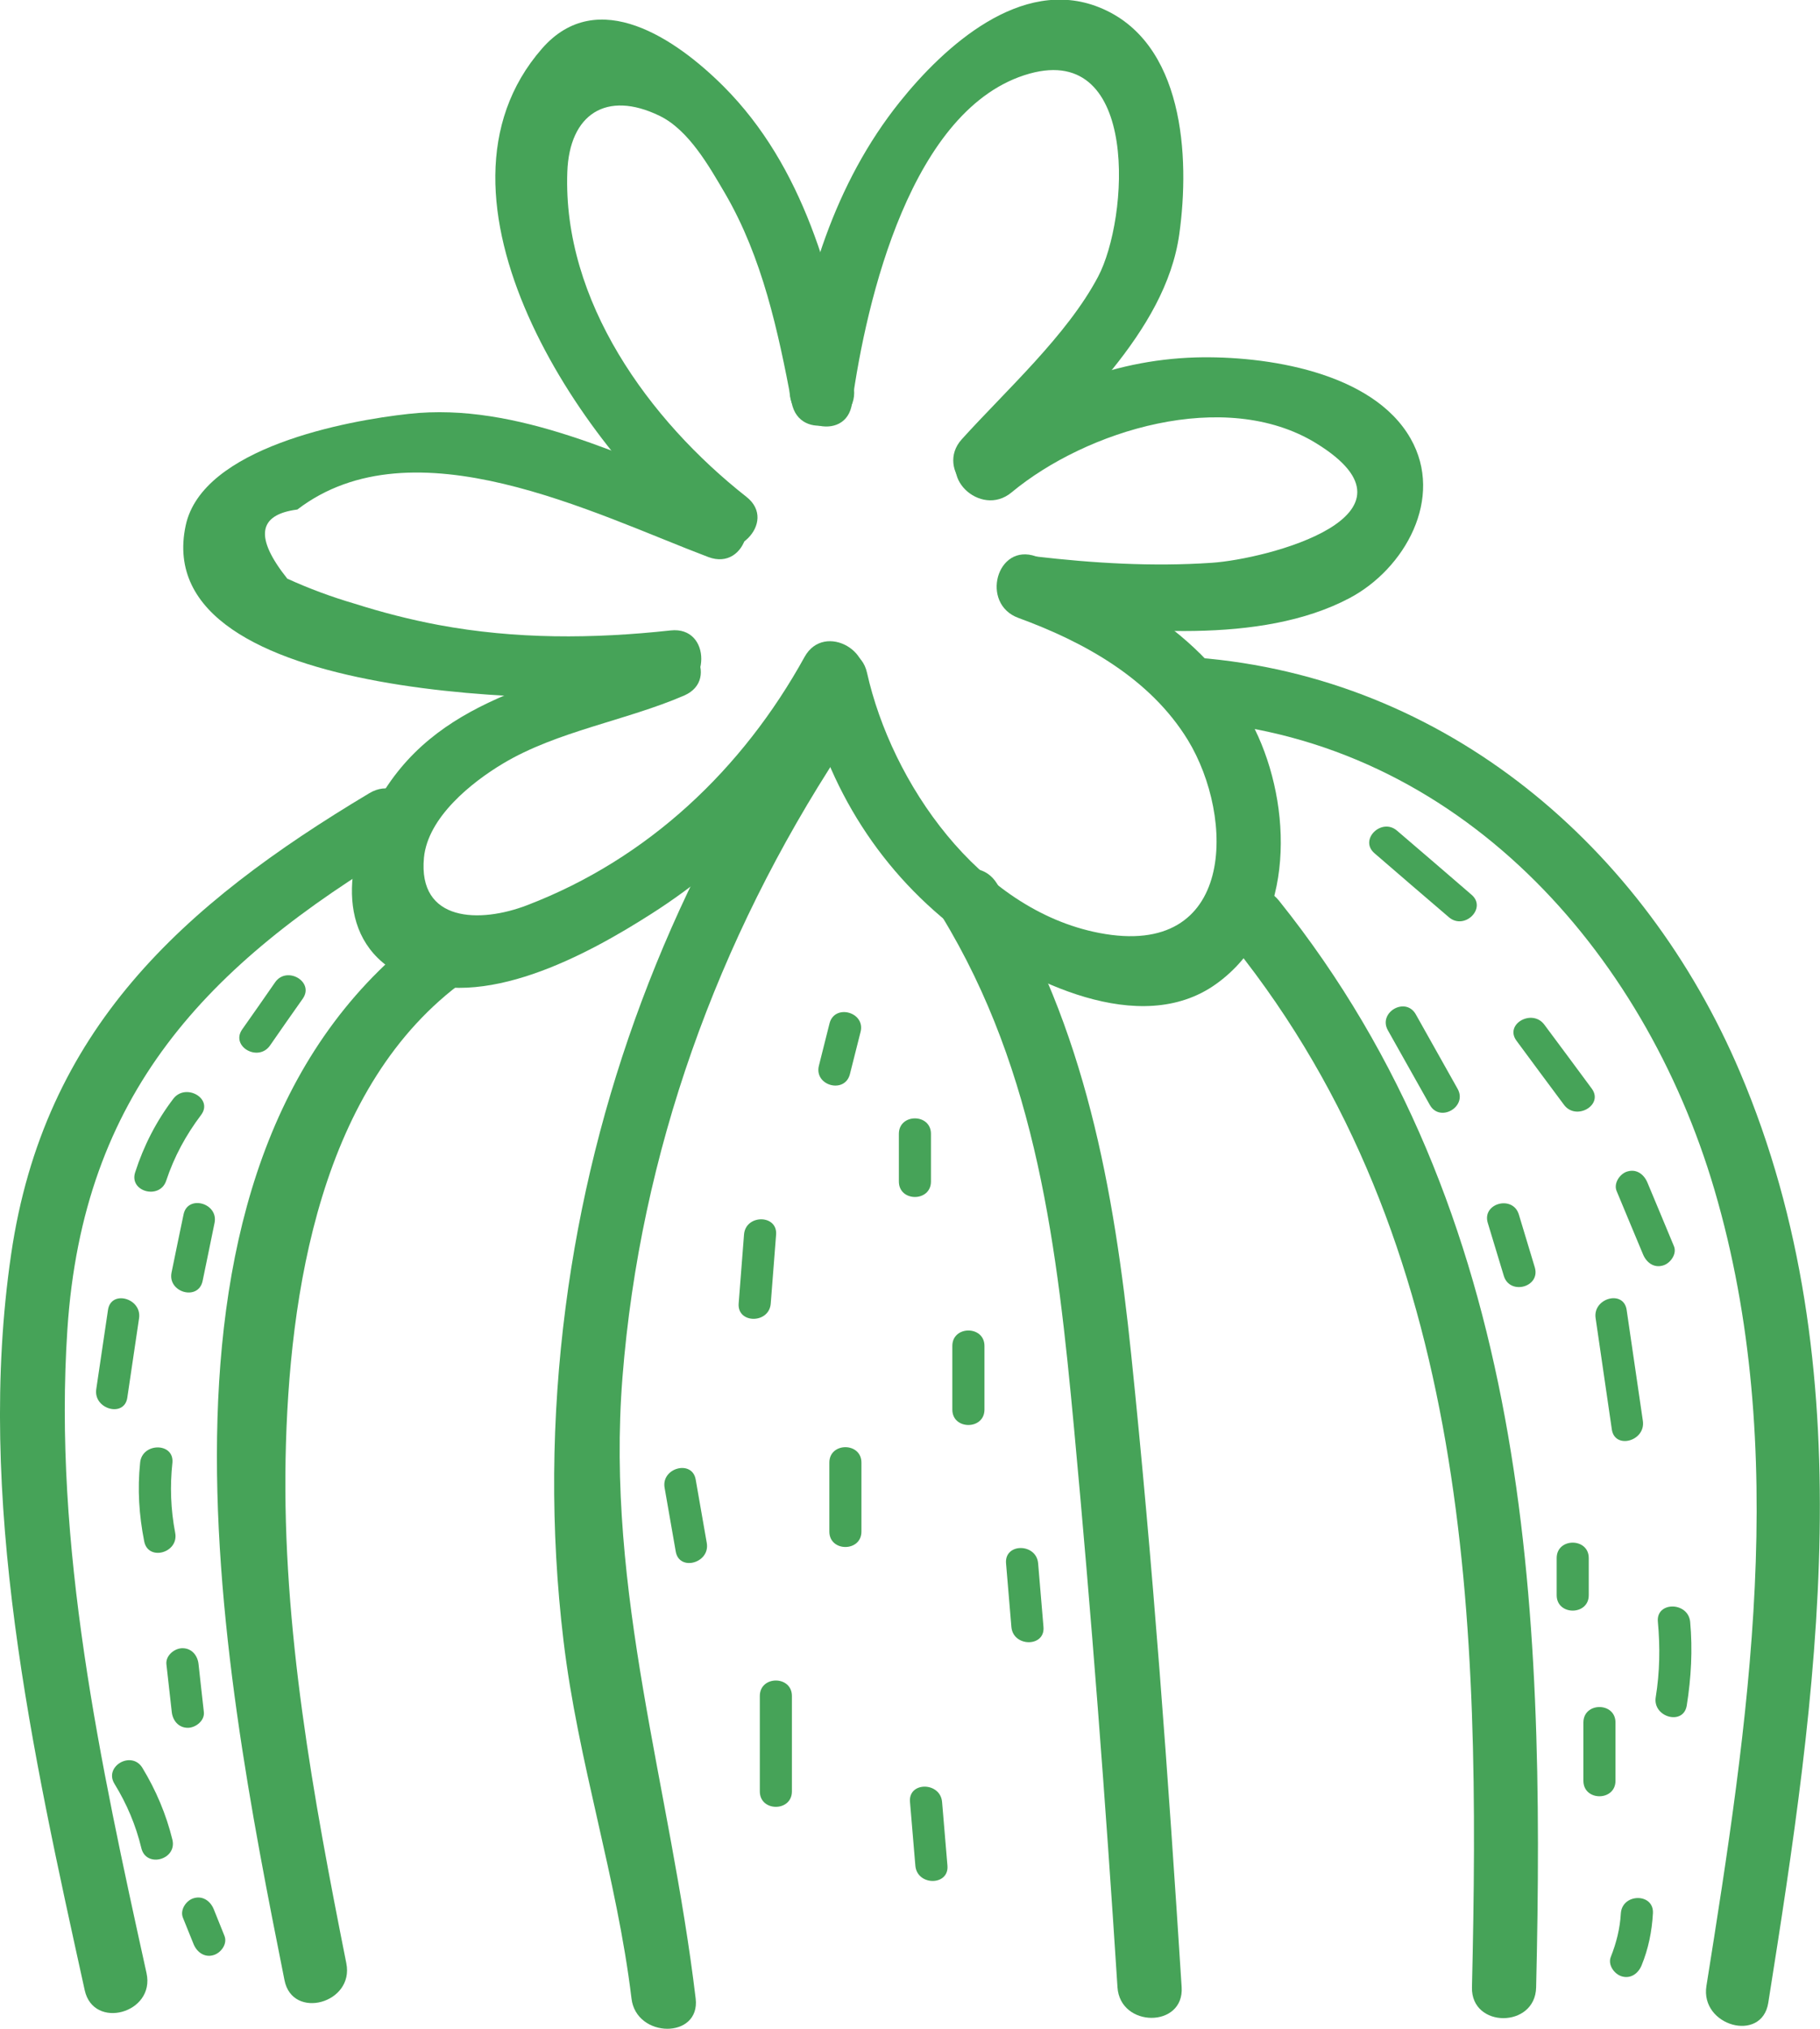 <svg xmlns="http://www.w3.org/2000/svg" width="35" height="39" viewBox="0 0 35 39" fill="none">
  <g clip-path="url(#clip0_5_1676)">
    <path d="M15.472 12.629C14.283 14.782 12.469 16.507 10.14 17.4C9.231 17.751 8.034 17.73 8.153 16.487C8.228 15.712 9.067 15.039 9.676 14.676C10.712 14.056 12.041 13.852 13.156 13.371C13.88 13.057 13.255 12.001 12.535 12.315C10.544 13.175 8.363 13.379 7.232 15.467C6.627 16.584 6.43 18.138 7.791 18.774C9.268 19.463 11.3 18.35 12.526 17.567C14.229 16.483 15.566 15.002 16.533 13.245C16.92 12.556 15.854 11.936 15.472 12.629Z" fill="#46A358"/>
    <path d="M12.897 12.119C11.399 12.282 9.914 12.29 8.429 12.013C7.886 11.911 7.347 11.772 6.821 11.605C6.376 11.475 5.948 11.316 5.525 11.124C4.895 10.333 4.957 9.893 5.718 9.795C7.948 8.09 11.432 9.88 13.621 10.708C14.365 10.989 14.686 9.807 13.95 9.53C12.045 8.808 9.955 7.723 7.861 7.956C6.66 8.086 3.892 8.604 3.571 10.101C2.83 13.567 11.107 13.542 12.897 13.347C13.678 13.257 13.687 12.033 12.897 12.119Z" fill="#46A358"/>
    <path d="M14.353 9.55C12.481 8.078 10.819 5.786 10.91 3.303C10.951 2.198 11.658 1.729 12.683 2.226C13.246 2.499 13.637 3.197 13.946 3.723C14.662 4.954 14.962 6.361 15.225 7.743C15.373 8.514 16.562 8.188 16.414 7.417C16.019 5.354 15.455 3.205 13.917 1.663C13.008 0.754 11.494 -0.29 10.424 0.933C7.923 3.792 11.198 8.616 13.481 10.414C14.098 10.9 14.978 10.039 14.353 9.55Z" fill="#46A358"/>
    <path d="M16.385 7.756C16.657 5.79 17.521 2.051 19.8 1.415C21.918 0.828 21.708 4.204 21.116 5.321C20.52 6.447 19.347 7.503 18.495 8.445C17.969 9.028 18.837 9.897 19.368 9.31C20.589 7.956 22.416 6.402 22.679 4.498C22.885 3.022 22.774 0.791 21.133 0.139C19.635 -0.457 18.154 0.897 17.302 1.961C16.048 3.527 15.464 5.468 15.192 7.421C15.085 8.2 16.274 8.535 16.385 7.756Z" fill="#46A358"/>
    <path d="M19.454 9.465C20.89 8.274 23.555 7.446 25.308 8.519C27.579 9.913 24.362 10.749 23.3 10.819C22.165 10.896 21.03 10.827 19.902 10.696C19.117 10.607 19.121 11.83 19.902 11.919C21.745 12.132 24.234 12.405 25.95 11.499C27.015 10.937 27.78 9.575 27.126 8.429C26.394 7.144 24.333 6.835 22.996 6.871C21.338 6.92 19.845 7.556 18.586 8.6C17.973 9.106 18.849 9.97 19.454 9.465Z" fill="#46A358"/>
    <path d="M19.586 11.879C20.857 12.344 22.12 13.045 22.844 14.227C23.749 15.712 23.769 18.444 21.137 17.934C18.82 17.486 17.146 15.047 16.673 12.931C16.5 12.164 15.312 12.486 15.484 13.257C15.904 15.141 16.953 16.805 18.524 17.959C19.759 18.868 21.926 19.953 23.379 18.921C24.872 17.861 24.872 15.667 24.197 14.158C23.399 12.38 21.7 11.348 19.923 10.696C19.166 10.427 18.845 11.61 19.586 11.879Z" fill="#46A358"/>
    <path d="M7.104 15.247C3.501 17.4 0.843 19.798 0.214 24.112C-0.473 28.797 0.625 33.695 1.629 38.258C1.798 39.028 2.987 38.702 2.818 37.931C1.929 33.895 1.02 29.711 1.296 25.555C1.596 21.025 3.966 18.55 7.722 16.307C8.404 15.899 7.787 14.839 7.104 15.247Z" fill="#46A358"/>
    <path d="M23.008 13.864C28.048 14.256 31.614 18.268 32.968 22.864C34.441 27.868 33.618 33.136 32.816 38.176C32.692 38.947 33.881 39.277 34.005 38.502C34.942 32.59 35.884 26.31 33.461 20.609C31.627 16.291 27.817 13.016 23.008 12.641C22.214 12.58 22.218 13.803 23.008 13.864Z" fill="#46A358"/>
    <path d="M8.326 17.783C2.3 22.13 4.254 31.958 5.471 38.066C5.623 38.837 6.816 38.511 6.66 37.74C6.023 34.543 5.43 31.309 5.492 28.039C5.554 24.858 6.158 20.85 8.947 18.84C9.585 18.379 8.972 17.318 8.326 17.783Z" fill="#46A358"/>
    <path d="M15.093 13.828C12.851 17.249 11.403 21.074 10.877 25.127C10.601 27.252 10.581 29.405 10.836 31.534C11.111 33.858 11.864 36.093 12.144 38.417C12.234 39.188 13.473 39.2 13.378 38.417C12.893 34.359 11.642 30.624 11.971 26.473C12.312 22.163 13.793 18.061 16.163 14.444C16.591 13.783 15.525 13.171 15.093 13.828Z" fill="#46A358"/>
    <path d="M18.109 17.608C19.948 20.617 20.334 24.022 20.655 27.46C20.988 31.036 21.26 34.616 21.49 38.201C21.54 38.984 22.774 38.988 22.724 38.201C22.465 34.143 22.173 30.086 21.754 26.041C21.424 22.864 20.869 19.753 19.174 16.988C18.763 16.319 17.693 16.931 18.109 17.608Z" fill="#46A358"/>
    <path d="M23.724 18.179C28.319 23.908 28.471 31.224 28.307 38.205C28.29 38.992 29.524 38.992 29.541 38.205C29.714 30.84 29.418 23.329 24.596 17.314C24.103 16.699 23.235 17.571 23.724 18.179Z" fill="#46A358"/>
    <path d="M15.953 19.671C15.883 19.944 15.817 20.214 15.748 20.487C15.653 20.87 16.245 21.033 16.344 20.65C16.414 20.377 16.48 20.108 16.55 19.834C16.644 19.455 16.052 19.292 15.953 19.671Z" fill="#46A358"/>
    <path d="M17.286 21.796C17.286 22.102 17.286 22.407 17.286 22.713C17.286 23.109 17.903 23.109 17.903 22.713C17.903 22.407 17.903 22.102 17.903 21.796C17.903 21.4 17.286 21.4 17.286 21.796Z" fill="#46A358"/>
    <path d="M14.308 23.733C14.275 24.173 14.238 24.618 14.205 25.058C14.176 25.45 14.793 25.45 14.822 25.058C14.855 24.618 14.892 24.173 14.925 23.733C14.954 23.341 14.336 23.341 14.308 23.733Z" fill="#46A358"/>
    <path d="M18.314 25.873C18.314 26.281 18.314 26.689 18.314 27.097C18.314 27.492 18.932 27.492 18.932 27.097C18.932 26.689 18.932 26.281 18.932 25.873C18.932 25.478 18.314 25.478 18.314 25.873Z" fill="#46A358"/>
    <path d="M15.949 28.116C15.949 28.557 15.949 29.001 15.949 29.442C15.949 29.837 16.566 29.837 16.566 29.442C16.566 29.001 16.566 28.557 16.566 28.116C16.566 27.721 15.949 27.721 15.949 28.116Z" fill="#46A358"/>
    <path d="M14.612 32.602C14.612 33.214 14.612 33.825 14.612 34.437C14.612 34.832 15.229 34.832 15.229 34.437C15.229 33.825 15.229 33.214 15.229 32.602C15.229 32.206 14.612 32.206 14.612 32.602Z" fill="#46A358"/>
    <path d="M12.781 28.601C12.851 29.009 12.925 29.417 12.995 29.825C13.061 30.212 13.658 30.049 13.592 29.662C13.522 29.254 13.448 28.846 13.378 28.438C13.308 28.055 12.711 28.218 12.781 28.601Z" fill="#46A358"/>
    <path d="M17.5 34.641C17.533 35.049 17.57 35.456 17.603 35.864C17.636 36.256 18.253 36.256 18.22 35.864C18.187 35.456 18.15 35.049 18.117 34.641C18.084 34.249 17.463 34.245 17.5 34.641Z" fill="#46A358"/>
    <path d="M19.347 30.053C19.38 30.461 19.417 30.869 19.45 31.276C19.483 31.664 20.1 31.668 20.067 31.276C20.034 30.869 19.997 30.461 19.964 30.053C19.931 29.662 19.314 29.658 19.347 30.053Z" fill="#46A358"/>
    <path d="M26.431 16.401C26.908 16.813 27.385 17.224 27.863 17.632C28.163 17.889 28.599 17.457 28.299 17.2C27.821 16.788 27.344 16.376 26.867 15.969C26.571 15.712 26.131 16.14 26.431 16.401Z" fill="#46A358"/>
    <path d="M26.69 19.806C26.958 20.283 27.229 20.764 27.497 21.241C27.69 21.584 28.225 21.278 28.031 20.931C27.764 20.454 27.492 19.973 27.225 19.496C27.027 19.153 26.497 19.463 26.69 19.806Z" fill="#46A358"/>
    <path d="M29.163 20.006C29.467 20.417 29.771 20.829 30.076 21.237C30.306 21.551 30.845 21.245 30.611 20.927C30.306 20.515 30.002 20.103 29.697 19.695C29.463 19.386 28.928 19.687 29.163 20.006Z" fill="#46A358"/>
    <path d="M30.685 25.339C30.788 26.053 30.894 26.767 30.997 27.48C31.055 27.867 31.647 27.704 31.594 27.317C31.491 26.603 31.384 25.89 31.281 25.176C31.219 24.789 30.627 24.956 30.685 25.339Z" fill="#46A358"/>
    <path d="M28.611 23.508C28.714 23.847 28.817 24.189 28.92 24.528C29.035 24.903 29.627 24.744 29.516 24.365C29.413 24.026 29.311 23.684 29.208 23.345C29.093 22.97 28.496 23.129 28.611 23.508Z" fill="#46A358"/>
    <path d="M31.882 31.175C31.927 31.66 31.919 32.145 31.841 32.626C31.779 33.01 32.371 33.177 32.437 32.789C32.523 32.251 32.552 31.717 32.503 31.175C32.462 30.787 31.845 30.783 31.882 31.175Z" fill="#46A358"/>
    <path d="M30.45 33.112C30.45 33.487 30.45 33.858 30.45 34.233C30.45 34.629 31.067 34.629 31.067 34.233C31.067 33.858 31.067 33.487 31.067 33.112C31.067 32.716 30.45 32.716 30.45 33.112Z" fill="#46A358"/>
    <path d="M31.088 22.893C31.256 23.301 31.429 23.708 31.598 24.116C31.664 24.271 31.804 24.377 31.976 24.328C32.12 24.291 32.256 24.104 32.19 23.953C32.022 23.545 31.849 23.137 31.68 22.73C31.614 22.575 31.474 22.469 31.302 22.518C31.158 22.554 31.026 22.742 31.088 22.893Z" fill="#46A358"/>
    <path d="M29.936 29.951C29.936 30.188 29.936 30.428 29.936 30.665C29.936 31.06 30.553 31.06 30.553 30.665C30.553 30.428 30.553 30.188 30.553 29.951C30.553 29.556 29.936 29.556 29.936 29.951Z" fill="#46A358"/>
    <path d="M31.17 36.782C31.154 37.071 31.084 37.349 30.977 37.618C30.915 37.773 31.047 37.952 31.191 37.993C31.367 38.042 31.507 37.932 31.569 37.781C31.701 37.459 31.767 37.128 31.787 36.782C31.812 36.386 31.195 36.39 31.17 36.782Z" fill="#46A358"/>
    <path d="M5.29 18.884C5.08 19.186 4.871 19.488 4.657 19.789C4.43 20.116 4.965 20.421 5.192 20.099C5.401 19.797 5.611 19.496 5.825 19.194C6.047 18.868 5.512 18.562 5.29 18.884Z" fill="#46A358"/>
    <path d="M3.53 23.345C3.451 23.716 3.377 24.087 3.299 24.463C3.221 24.846 3.813 25.013 3.896 24.626C3.974 24.255 4.048 23.884 4.126 23.508C4.204 23.125 3.608 22.962 3.53 23.345Z" fill="#46A358"/>
    <path d="M3.332 21.123C3.007 21.551 2.764 22.024 2.6 22.534C2.476 22.909 3.073 23.068 3.196 22.697C3.349 22.236 3.575 21.82 3.867 21.433C4.106 21.115 3.567 20.813 3.332 21.123Z" fill="#46A358"/>
    <path d="M2.077 25.18C2.003 25.69 1.925 26.196 1.851 26.705C1.794 27.089 2.39 27.256 2.448 26.869C2.522 26.359 2.6 25.853 2.674 25.343C2.732 24.956 2.135 24.789 2.077 25.18Z" fill="#46A358"/>
    <path d="M2.695 28.116C2.641 28.626 2.674 29.128 2.773 29.629C2.847 30.017 3.443 29.853 3.369 29.466C3.283 29.017 3.266 28.569 3.316 28.116C3.349 27.725 2.732 27.729 2.695 28.116Z" fill="#46A358"/>
    <path d="M3.2 31.99C3.233 32.296 3.27 32.602 3.303 32.908C3.32 33.071 3.431 33.214 3.612 33.214C3.764 33.214 3.941 33.075 3.92 32.908C3.887 32.602 3.85 32.296 3.818 31.99C3.801 31.827 3.69 31.684 3.509 31.684C3.357 31.684 3.184 31.823 3.2 31.99Z" fill="#46A358"/>
    <path d="M2.201 34.29C2.439 34.678 2.612 35.085 2.719 35.53C2.814 35.913 3.406 35.75 3.316 35.367C3.196 34.877 2.999 34.412 2.736 33.98C2.526 33.646 1.995 33.956 2.201 34.29Z" fill="#46A358"/>
    <path d="M3.517 36.863C3.587 37.035 3.653 37.202 3.723 37.373C3.785 37.524 3.929 37.634 4.101 37.585C4.25 37.544 4.381 37.365 4.315 37.21C4.245 37.039 4.18 36.871 4.11 36.7C4.048 36.549 3.904 36.439 3.731 36.488C3.587 36.525 3.456 36.708 3.517 36.863Z" fill="#46A358"/>
  </g>
  <defs>
    <clipPath id="clip0_5_1676">
      <rect width="35" height="39" fill="white"/>
    </clipPath>
  </defs>
</svg>